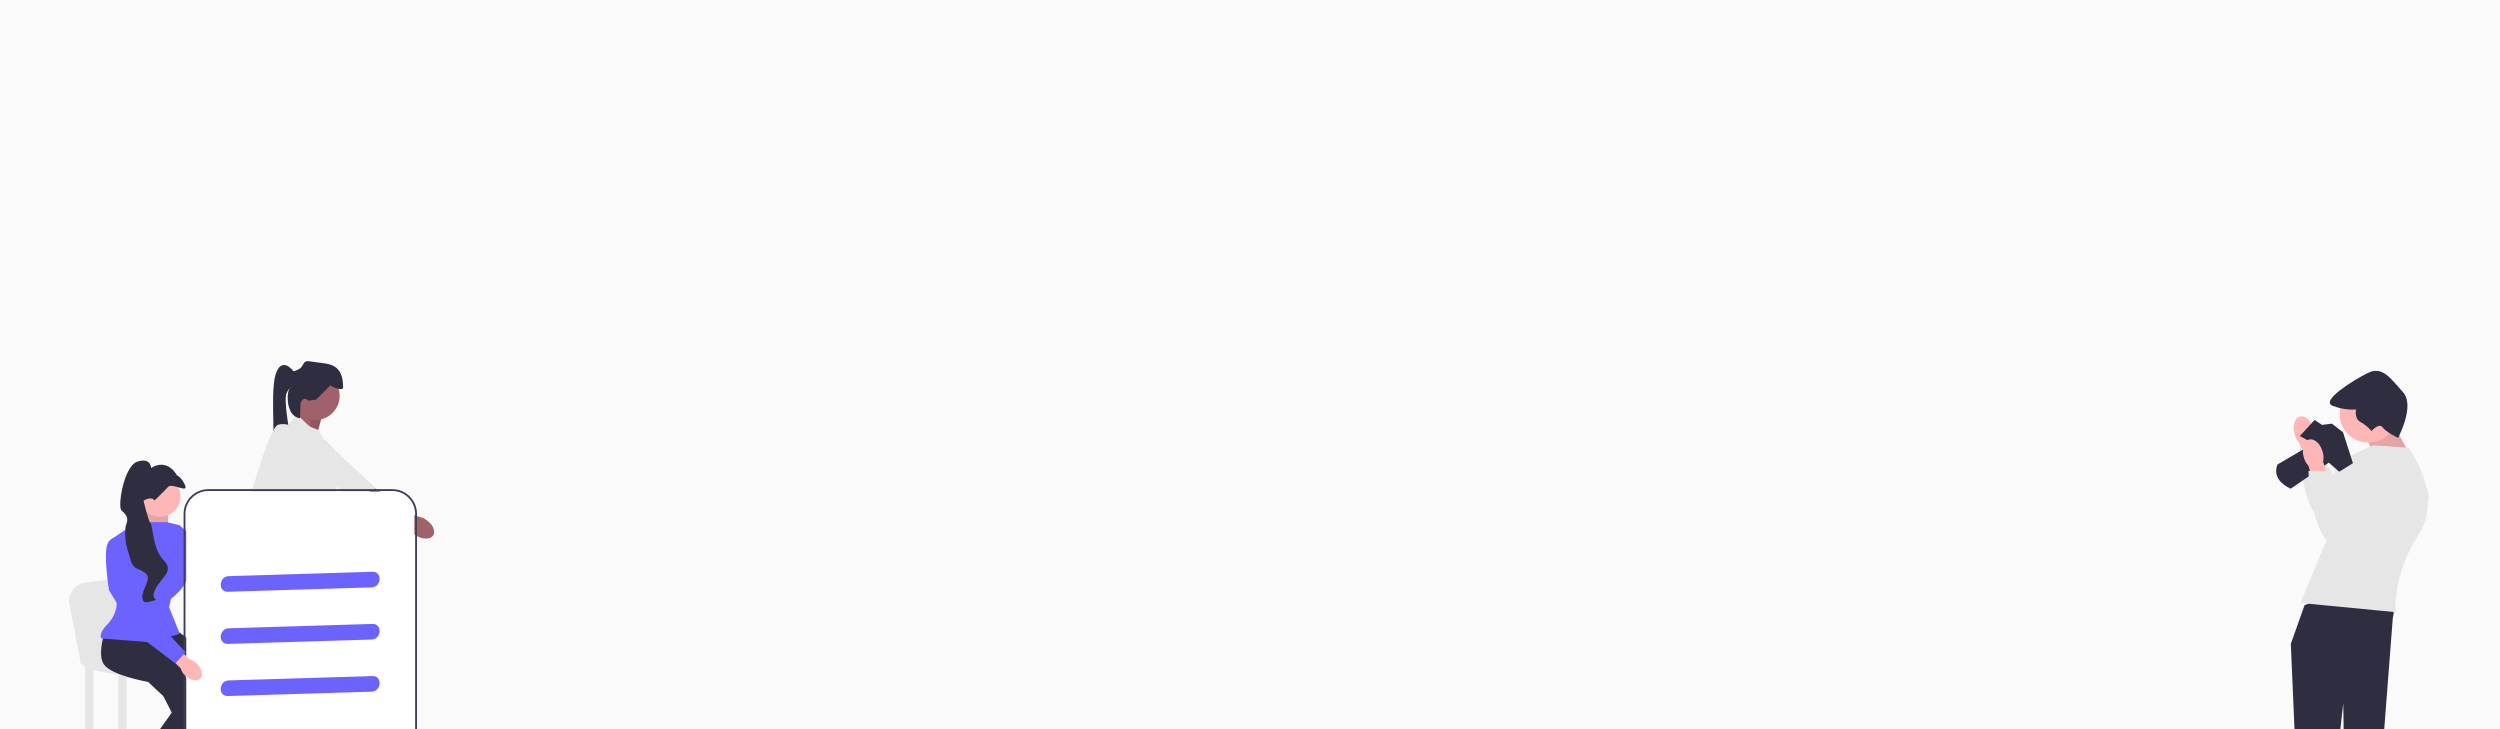 <svg width="1200" height="350" viewBox="0 0 1200 350" fill="none" xmlns="http://www.w3.org/2000/svg">
<rect x="0" y="0" width="1200" height="350" fill="#808080" stroke="none"/>
<g clip-path="url(#clip0_264_984)">
<rect width="1200" height="350" fill="#FAFAFA"/>
<g clip-path="url(#clip1_264_984)">
<path d="M152.082 208.792L154.562 199.7L143.404 195.568L142.165 203.833L152.082 208.792Z" fill="#A0616A"/>
<path opacity="0.1" d="M152.082 209.233L154.562 200.142L147.991 197.37L150.032 208.088L152.082 209.233Z" fill="black"/>
<path d="M207.935 256.978C209.267 254.886 207.684 251.493 204.397 249.399C202.959 248.482 201.433 247.966 200.059 247.852L198.154 246.671L172.995 229.632C172.995 229.632 155.947 210.197 152.23 208.681C148.513 207.166 145.427 209.519 145.427 209.519L143.758 213.724L170.49 239.948L193.239 251.984L196.336 253.693C197.02 254.89 198.133 256.055 199.571 256.972C202.857 259.067 206.602 259.069 207.935 256.978L207.935 256.978Z" fill="#A0616A"/>
<path d="M143.084 199.496C143.084 199.496 138.797 201.451 137.79 206.054C136.782 210.657 169.228 240.468 169.228 240.468L180.346 234.364L143.084 199.496V199.496Z" fill="#E6E6E6"/>
<path d="M163.033 190.017C163.033 196.408 157.853 201.588 151.463 201.588C145.072 201.588 139.892 196.408 139.892 190.017C139.892 183.627 145.072 178.447 151.463 178.447C157.853 178.447 163.033 183.627 163.033 190.017V190.017Z" fill="#A0616A"/>
<path d="M157.248 242.5L158.281 259.236L132.66 254.691L134.313 244.359L157.248 242.5Z" fill="#A0616A"/>
<path d="M158.488 259.443L132.66 250.971C132.66 250.971 123.155 269.981 133.486 281.965C143.817 293.949 178.117 362.135 178.117 362.135L188.448 357.176L173.571 313.785L157.041 273.7L158.488 259.443V259.443Z" fill="#2F2E41"/>
<path d="M129.16 272.988L137.707 316.669L132.409 355.647L144.745 356.952L155.08 308.954L151.355 277.148L129.16 272.988Z" fill="#2F2E41"/>
<path d="M147.95 192.29L151.669 191.877L158.488 185.058C158.488 185.058 164.686 188.364 164.686 185.885C164.686 174.314 157.661 174.727 151.876 173.901C146.09 173.074 146.71 172.868 144.851 175.967C144 177.384 140.925 178.24 140.925 178.24C140.925 178.24 135.139 170.388 132.247 179.893C129.354 189.398 133.073 218.738 130.18 221.218C127.288 223.697 142.058 226.173 140.458 216.463C138.859 206.754 135.966 191.877 137.619 188.571C139.272 185.265 139.685 186.092 139.685 186.092C137.637 185.255 136.298 199.987 144.022 200.709L144.231 193.53C144.231 193.53 145.47 189.811 147.95 192.29H147.95Z" fill="#2F2E41"/>
<path d="M153.116 206.547L140.718 201.588L124.188 251.178L158.198 249.939L161.261 235.138C161.261 235.138 164.251 227.435 161.771 222.889C159.292 218.343 153.116 206.547 153.116 206.547V206.547Z" fill="#E6E6E6"/>
<path d="M120.855 289.616C123.326 289.828 125.599 286.853 125.933 282.97C126.079 281.271 125.829 279.679 125.295 278.409L125.458 276.173L128.902 245.983C128.902 245.983 135.312 221.288 134.933 217.292C134.553 213.295 133.955 212.234 133.955 212.234L129.454 212.703L118.599 248.543L118.472 274.279L118.393 277.816C117.649 278.977 117.132 280.502 116.986 282.202C116.652 286.084 118.385 289.404 120.855 289.616V289.616Z" fill="#A0616A"/>
<path d="M141.751 205.514C141.751 205.514 138.032 202.621 133.486 203.861C128.941 205.101 117.553 247.665 117.553 247.665L128.114 254.69L141.751 205.514V205.514Z" fill="#E6E6E6"/>
<path d="M74.029 306.9C74.029 308.534 70.06 276.083 70.06 276.083L41.181 279.583C35.968 280.215 32.382 285.133 33.375 290.29L38.776 318.339C39.241 318.903 39.957 319.435 40.877 319.934V383.475H44.846V321.514C48.04 322.486 52.165 323.24 56.753 323.729V383.475H60.721V324.078C67.433 324.546 74.785 324.467 81.5 323.71V383.475H85.469V323.168C86.67 322.974 87.84 322.755 88.971 322.511V383.475H92.939V321.491C95.098 320.835 97.032 320.061 98.659 319.157C113.367 310.985 74.029 305.266 74.029 306.9H74.029Z" fill="#E6E6E6"/>
<path d="M85.517 352.626L81.98 358.569L80.255 365.974L74.214 366.787L72.418 354.028L75.177 351.645L78.001 351.41L82.06 349.418L85.517 352.626Z" fill="#FFB6B6"/>
<path d="M70.177 241.414L69.476 255.655L80.683 255.888V243.637L70.177 241.414Z" fill="#FFB6B6"/>
<path opacity="0.1" d="M70.177 241.414L69.476 255.655L80.683 255.888V243.637L70.177 241.414Z" fill="black"/>
<path d="M51.266 300.246C51.266 300.246 46.13 313.553 49.865 318.923C53.601 324.293 71.111 327.328 71.111 327.328L78.348 334.098L97.492 370.985L108.698 368.417L92.823 330.596C92.823 330.596 83.484 315.421 79.982 313.32C76.48 311.219 69.959 303.33 69.959 303.33L51.266 300.246H51.266Z" fill="#2F2E41"/>
<path d="M83.017 301.414L90.209 306.507C90.209 306.507 115.702 313.32 107.531 329.196C99.359 345.071 87.219 356.511 87.219 356.511L76.48 350.441L93.756 326.161L63.406 307.717L83.017 301.414V301.414Z" fill="#2F2E41"/>
<path d="M148.384 282.054C151.764 282.734 154.152 285.029 153.719 287.18C153.286 289.331 150.196 290.522 146.815 289.842C145.461 289.588 144.187 289.014 143.1 288.168L128.818 285.106L130.043 279.461L144.31 282.161C145.64 281.8 147.037 281.764 148.384 282.054V282.054Z" fill="#FFB6B6"/>
<path d="M80.099 250.635H65.571L54.885 257.873L55.819 286.355C55.819 286.355 57.771 293.508 51.15 300.13C47.181 304.098 48.581 306.433 48.581 306.433L72.161 308.301L86.286 304.215L81.149 291.375L82.083 287.406C82.083 287.406 91.655 280.635 90.021 273.632C88.387 266.628 86.286 252.153 86.286 252.153L80.099 250.635V250.635Z" fill="#6C63FF"/>
<path d="M114.279 274.722L86.097 252.137C86.097 252.137 80.611 253.628 81.321 258.8C82.031 263.972 94.539 277.053 94.539 277.053L116.043 286.81L140.665 288.068L141.679 280.868L114.279 274.722H114.279Z" fill="#6C63FF"/>
<path d="M76.83 248.067C82.246 248.067 86.636 243.677 86.636 238.262C86.636 232.847 82.246 228.457 76.83 228.457C71.415 228.457 67.025 232.847 67.025 238.262C67.025 243.677 71.415 248.067 76.83 248.067Z" fill="#FFB6B6"/>
<path d="M74.145 240.246C74.145 240.246 78.815 235.811 80.682 233.709C82.55 231.608 90.488 236.978 88.854 233.009C87.219 229.04 84.885 228.106 84.885 228.106C84.885 228.106 80.682 219.702 72.511 224.604C72.511 224.604 72.511 219.468 65.974 221.569C59.437 223.671 56.402 243.048 58.27 244.916C60.138 246.783 62.005 248.184 60.605 251.686C59.204 255.188 60.605 270.83 65.741 272.931C70.877 275.032 71.811 276.518 70.41 279.861C69.009 283.203 65.507 290.674 72.044 288.807C78.581 286.939 71.577 289.273 74.379 283.203C77.18 277.133 83.951 274.332 78.581 268.962C73.212 263.593 73.445 252.386 72.278 251.219C71.111 250.052 68.912 240.33 68.912 240.33C68.912 240.33 72.745 237.912 74.145 240.246V240.246Z" fill="#2F2E41"/>
<path d="M188.29 383.096H99.995C94.152 383.096 89.399 378.343 89.399 372.5V246.662C89.399 240.819 94.152 236.066 99.995 236.066H188.29C194.132 236.066 198.885 240.819 198.885 246.662V372.5C198.885 378.343 194.132 383.096 188.29 383.096V383.096Z" fill="white"/>
<path d="M188.289 384.368H99.995C93.451 384.368 88.127 379.044 88.127 372.5V246.662C88.127 240.118 93.451 234.794 99.995 234.794H188.289C194.833 234.794 200.157 240.118 200.157 246.662V372.5C200.157 379.044 194.833 384.368 188.289 384.368V384.368ZM99.995 235.677C93.938 235.677 89.011 240.605 89.011 246.662V372.5C89.011 378.557 93.938 383.484 99.995 383.484H188.289C194.346 383.484 199.273 378.557 199.273 372.5V246.662C199.273 240.605 194.346 235.677 188.289 235.677H99.995V235.677Z" fill="#3F3D56"/>
<path d="M109.366 284.038L178.387 281.952C183.181 281.807 183.641 274.308 178.804 274.455L109.782 276.541C104.988 276.686 104.528 284.185 109.366 284.038V284.038Z" fill="#6C63FF"/>
<path d="M109.366 309.067L178.387 306.981C183.181 306.836 183.641 299.337 178.804 299.484L109.782 301.57C104.988 301.715 104.528 309.214 109.366 309.067V309.067Z" fill="#6C63FF"/>
<path d="M109.366 334.096L178.387 332.01C183.181 331.865 183.641 324.366 178.804 324.513L109.782 326.599C104.988 326.744 104.528 334.243 109.366 334.096V334.096Z" fill="#6C63FF"/>
<path d="M94.452 318.532C96.922 320.937 97.683 324.161 96.153 325.732C94.622 327.304 91.38 326.628 88.909 324.223C87.909 323.275 87.15 322.102 86.697 320.801L76.36 310.481L80.451 306.403L90.972 316.411C92.284 316.83 93.478 317.558 94.452 318.532Z" fill="#FFB6B6"/>
<path d="M69.943 292.542L59.437 257.99C59.437 257.99 54.068 256.122 51.733 260.791C49.399 265.46 52.335 283.32 52.335 283.32L64.574 303.515L84.184 318.456L89.087 313.087L69.943 292.542V292.542Z" fill="#6C63FF"/>
</g>
<path d="M1156.7 218.192L1148.39 202.767L1136.82 211.963L1141.27 223.531L1156.7 218.192Z" fill="#FFB6B6"/>
<path opacity="0.1" d="M1156.7 218.192L1148.39 202.767L1136.82 211.963L1141.27 223.531L1156.7 218.192Z" fill="black"/>
<path d="M1136.85 212.438C1144.49 212.438 1150.67 206.252 1150.67 198.622C1150.67 190.991 1144.49 184.805 1136.85 184.805C1129.22 184.805 1123.04 190.991 1123.04 198.622C1123.04 206.252 1129.22 212.438 1136.85 212.438Z" fill="#FFB6B6"/>
<path d="M1110.46 205.818C1109.36 201.874 1106.43 199.244 1103.92 199.945C1101.41 200.645 1100.27 204.41 1101.37 208.355C1101.79 209.938 1102.58 211.396 1103.68 212.61L1108.55 229.263L1116.31 226.811L1110.69 210.654C1111 209.047 1110.92 207.389 1110.46 205.818V205.818Z" fill="#FFB6B6"/>
<path d="M1149.82 216.034L1124.66 234.866L1112.01 215.125L1103.65 214.985C1103.65 214.985 1104.78 247.804 1116.44 250.577C1128.09 253.35 1160.1 237.798 1161.21 228.153C1162.31 218.509 1149.82 216.034 1149.82 216.034V216.034Z" fill="#E6E6E6"/>
<path d="M1106.18 290.508L1099.59 309.077L1104.2 415.611L1115.95 416.45L1124.76 337.603L1126.02 419.387L1139.02 420.226L1148.57 296.309C1148.57 296.309 1151.54 287.501 1142.31 283.307C1133.08 279.112 1106.18 290.508 1106.18 290.508V290.508Z" fill="#2F2E41"/>
<path d="M1104.24 289.431L1149.88 293.831C1149.88 293.831 1148.39 275.737 1160.85 256.753C1173.31 237.769 1156.11 214.929 1156.11 214.929L1139.2 213.742L1120.81 222.048L1117.75 256.82L1104.24 289.431V289.431Z" fill="#E6E6E6"/>
<path d="M1151.06 210.183C1151.06 210.183 1159.37 194.758 1153.44 188.232C1147.5 181.707 1143.65 175.478 1136.53 179.037C1129.41 182.597 1113.69 192.385 1119.62 194.758C1125.55 197.131 1130.89 196.538 1130.89 196.538C1130.89 196.538 1129.96 200.971 1133.09 202.611C1136.23 204.25 1138.31 206.92 1138.31 206.92C1138.31 206.92 1141.87 202.767 1143.65 205.14C1145.43 207.513 1151.06 210.183 1151.06 210.183V210.183Z" fill="#2F2E41"/>
<path d="M1110.42 212.852L1093.22 222.938C1093.22 222.938 1089.52 229.912 1099.53 234.582L1117.84 222.048L1122.81 226.428L1129.41 222.344L1124.66 207.513L1119.32 203.36L1114.58 203.954L1111.02 201.581L1103.9 209.293L1110.42 212.852V212.852Z" fill="#2F2E41"/>
<path d="M1114.87 216.859C1113.77 212.915 1110.84 210.285 1108.33 210.986C1105.82 211.686 1104.68 215.451 1105.78 219.396C1106.2 220.978 1106.99 222.437 1108.09 223.651L1112.96 240.304L1120.72 237.852L1115.1 221.695C1115.41 220.088 1115.33 218.43 1114.87 216.859V216.859Z" fill="#FFB6B6"/>
<path d="M1154.23 227.075L1129.07 245.907L1116.42 226.165L1108.06 226.025C1108.06 226.025 1109.19 258.845 1120.85 261.618C1132.5 264.39 1164.51 248.838 1165.62 239.194C1166.72 229.55 1154.23 227.075 1154.23 227.075V227.075Z" fill="#E6E6E6"/>
</g>
<defs>
<clipPath id="clip0_264_984">
<rect width="1200" height="350" fill="white"/>
</clipPath>
<clipPath id="clip1_264_984">
<rect width="398.063" height="224.368" fill="white" transform="translate(0 160)"/>
</clipPath>
</defs>
</svg>
